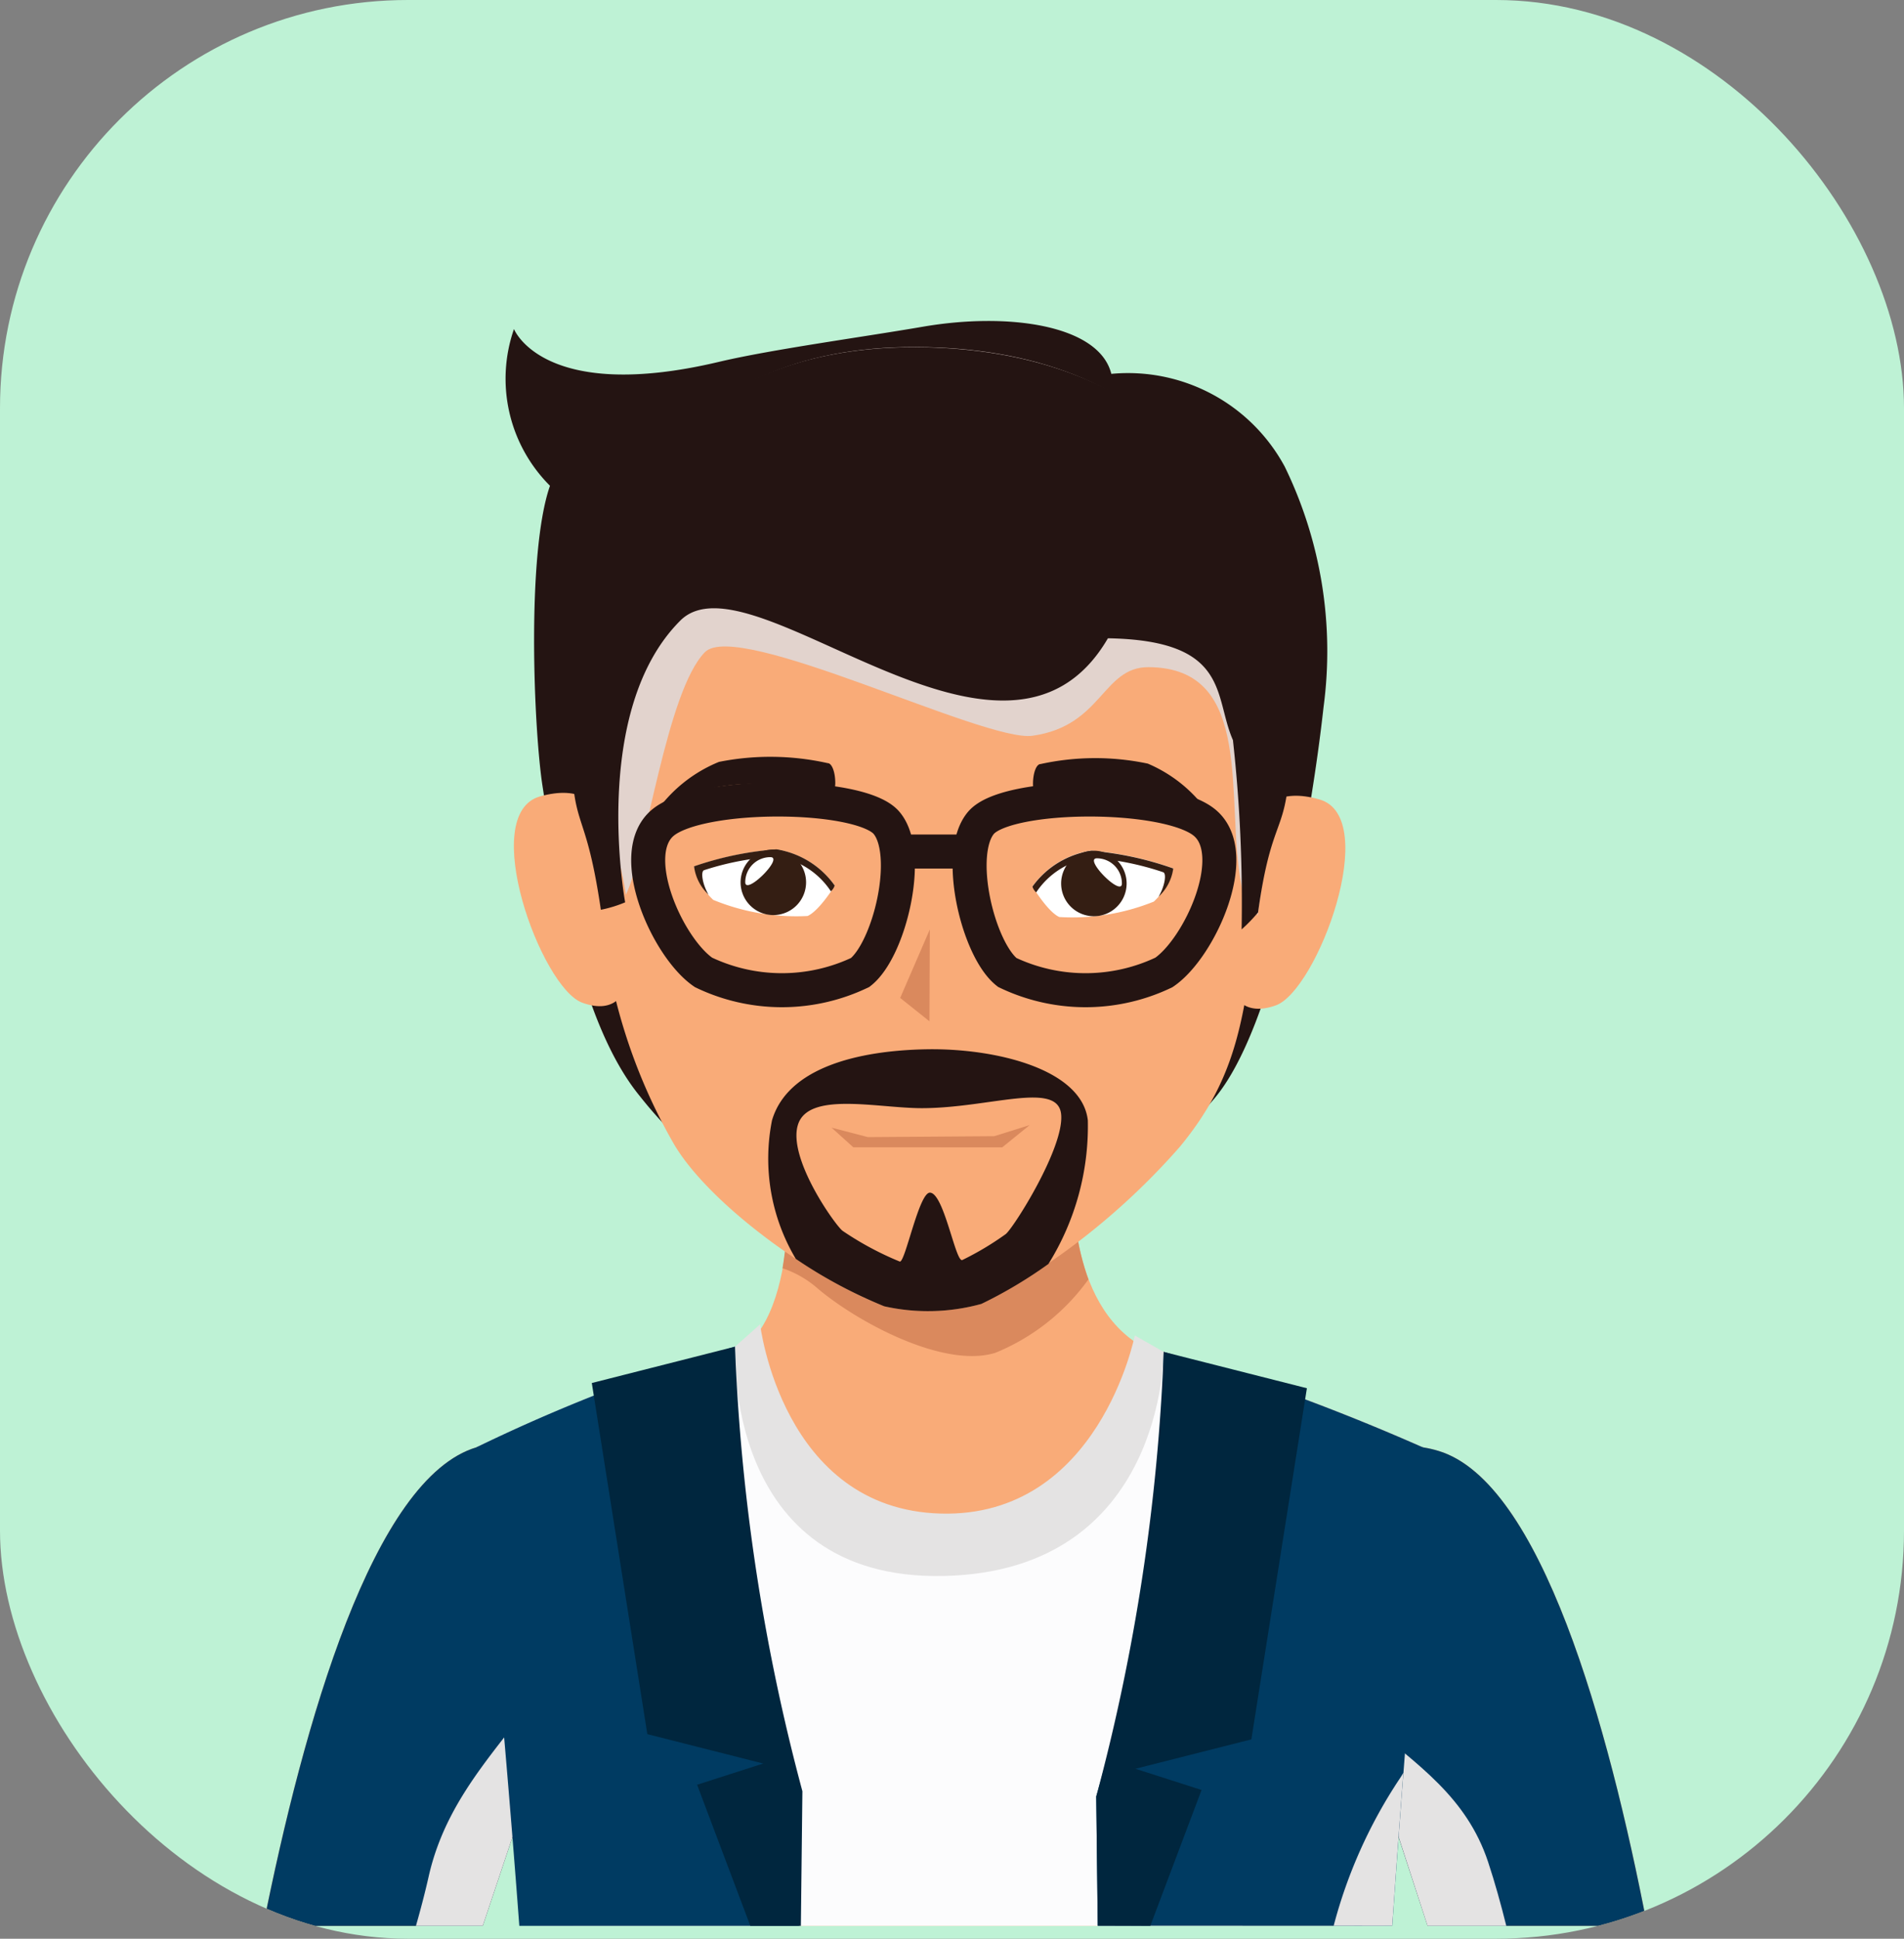 <svg xmlns="http://www.w3.org/2000/svg" xmlns:xlink="http://www.w3.org/1999/xlink" width="56" height="57" viewBox="0 0 56 57">
  <rect x="0" y="0" width="56" height="57" fill="#808080" stroke="none"/>
  <defs>
    <clipPath id="clip-path">
      <rect id="Rectangle_90" data-name="Rectangle 90" width="56" height="57" rx="12" transform="translate(0.349)" fill="#bef2d6"/>
    </clipPath>
  </defs>
  <g id="man-icon" transform="translate(-0.349)">
    <rect id="Rectangle_89" data-name="Rectangle 89" width="56" height="57" rx="12" transform="translate(0.349)" fill="#bef2d5"/>
    <g id="Mask_Group_13" data-name="Mask Group 13" transform="translate(0 0)" clip-path="url(#clip-path)">
      <g id="Group_107" data-name="Group 107" transform="translate(8.089 9.437)">
        <path id="Path_348" data-name="Path 348" d="M230.8,1367.55c-2.987,3.546-6.77,4.722-8.252,4.715a12.769,12.769,0,0,1-8.647-4.781c-1.723-2.1-2.421-6.24-2.865-9.127-.255-1.659-.475-6.826.221-8.82a4.443,4.443,0,0,1-1.059-4.608s.854,2.192,6.033.964c1.535-.364,4.27-.735,5.986-1.031,2.526-.436,5.193-.052,5.55,1.385a5.237,5.237,0,0,1,5.1,2.727,12.387,12.387,0,0,1,1.143,7.062C233.641,1359.363,232.591,1365.424,230.8,1367.55Z" transform="translate(-202.821 -1344.692)" fill="#241412"/>
        <path id="Path_349" data-name="Path 349" d="M214.452,1442.736s.365-2.753-2.027-2.089c-1.84.511.028,5.625,1.238,6.066,1.033.379,1.262-.414,1.262-.414Z" transform="translate(-204.278 -1426.67)" fill="#f9ab78"/>
        <path id="Path_350" data-name="Path 350" d="M358.273,1443.312s-.344-2.756,2.042-2.075c1.837.527-.072,5.625-1.285,6.056-1.037.37-1.259-.423-1.259-.423Z" transform="translate(-329.248 -1427.17)" fill="#f9ab78"/>
        <path id="Path_351" data-name="Path 351" d="M230.794,1567.413l1.357-13.962a64.194,64.194,0,0,0-7.861-2.913,34.206,34.206,0,0,0-12.405-.048,61.071,61.071,0,0,0-7.8,2.85s.942,6.518,1.859,14.073Z" transform="translate(-197.804 -1520.23)" fill="#f9ab78"/>
        <path id="Path_352" data-name="Path 352" d="M259.632,1525.91s6.6-4.49,6.2-4.712c-2.328-1.29-2.052-4.94-2.052-4.94l-8.446-.474s.514,5.163-1.99,5.792C253.156,1521.622,259.632,1525.91,259.632,1525.91Z" transform="translate(-239.929 -1491.019)" fill="#f9ab78"/>
        <path id="Path_353" data-name="Path 353" d="M266.242,1518.869a3.048,3.048,0,0,1,1.025.587c1.11.95,3.688,2.376,5.234,1.9a6.3,6.3,0,0,0,2.738-2.159,7.546,7.546,0,0,1-.426-2.937l-8.446-.474A12.634,12.634,0,0,1,266.242,1518.869Z" transform="translate(-250.967 -1491.019)" fill="#da895d"/>
        <path id="Path_354" data-name="Path 354" d="M245.6,1369.171c-.416,3.02-.545,4.765-2.3,6.894a20.64,20.64,0,0,1-5.838,4.62,5.911,5.911,0,0,1-2.858.07c-2.132-.824-5.128-3-6.172-4.748a16.549,16.549,0,0,1-2.162-6.912c-.484-3.3-.527-2.134-.515-5.243.024-6.331,2.486-10.893,9.583-10.865s10.711,4.021,10.793,10.52C246.176,1367.067,246.058,1365.86,245.6,1369.171Z" transform="translate(-216.338 -1351.786)" fill="#f9ab78"/>
        <path id="Path_355" data-name="Path 355" d="M263.3,1494.715a5.759,5.759,0,0,0,.7,4.073,14.087,14.087,0,0,0,2.6,1.394,5.9,5.9,0,0,0,2.858-.07,13.387,13.387,0,0,0,1.972-1.175,7.657,7.657,0,0,0,1.159-4.222c-.172-1.513-2.729-2.125-4.746-2.089S263.757,1493.167,263.3,1494.715Z" transform="translate(-248.334 -1471.213)" fill="#241412"/>
        <path id="Path_356" data-name="Path 356" d="M269.116,1503.232c-.3,1,1.129,2.985,1.32,3.112a9.11,9.11,0,0,0,1.676.9c.156.06.563-2.025.887-2.025.414,0,.757,2.071.956,1.98a8.679,8.679,0,0,0,1.27-.758c.213-.148,1.744-2.561,1.634-3.536s-2.125-.17-4.1-.17C271.454,1502.734,269.413,1502.233,269.116,1503.232Z" transform="translate(-253.39 -1479.591)" fill="#f9ab78"/>
        <path id="Path_357" data-name="Path 357" d="M229.337,1358.975c.957-.987,8.228,2.651,9.637,2.455,2.059-.288,2.055-2.022,3.413-2.017,3.145.012,2.246,3.88,2.732,6.41.131.68.295.2.477.9l.014-.106c.458-3.311.575-2.1.531-5.665-.082-6.5-3.487-10.923-10.59-10.951s-9.762,4.966-9.786,11.3c-.011,2.965.83,2.038,1.253,4.8C227.63,1364.827,228.206,1360.142,229.337,1358.975Z" transform="translate(-216.348 -1349.235)" fill="#e2d3cd" style="mix-blend-mode: multiply;isolation: isolate"/>
        <path id="Path_358" data-name="Path 358" d="M226.541,1358.044c2.085-2.085,9.531,5.742,12.577.52,3.607.061,3.106,1.7,3.677,2.994a43.524,43.524,0,0,1,.255,5.565,4.559,4.559,0,0,0,.484-.5c.458-3.311.977-2.014.933-5.575-.082-6.5-3.889-11.012-10.992-11.041s-10.113,4.962-10.137,11.293c-.012,3.109.382,1.95.866,5.246a3.694,3.694,0,0,0,.715-.219S223.876,1360.708,226.541,1358.044Z" transform="translate(-214.272 -1349.235)" fill="#241412"/>
        <path id="Path_359" data-name="Path 359" d="M167.164,1586.8l1.235-3.693s3.486-11.826-1.415-10.379c-3.04.9-5.089,8.114-6.278,14.072Z" transform="translate(-160.705 -1539.615)" fill="#f9ab78"/>
        <path id="Path_360" data-name="Path 360" d="M383.639,1587.42H390.1c-1.146-5.934-3.13-13.049-6.135-13.962-4.889-1.485-1.5,10.369-1.5,10.369Z" transform="translate(-349.392 -1540.237)" fill="#f9ab78"/>
        <g id="Group_103" data-name="Group 103" transform="translate(22.627 15.574)">
          <path id="Path_361" data-name="Path 361" d="M321.173,1452.811a1.952,1.952,0,0,1-.573.976,6.423,6.423,0,0,1-2.779.453c-.344-.156-.79-.9-.79-.9a2.6,2.6,0,0,1,1.726-1.052A9.609,9.609,0,0,1,321.173,1452.811Z" transform="translate(-317.032 -1452.29)" fill="#fff"/>
          <path id="Path_362" data-name="Path 362" d="M318.755,1452.5a8.391,8.391,0,0,1,2.119.422c.109.034.052.409-.133.72a1.386,1.386,0,0,0,.432-.829,9.609,9.609,0,0,0-2.416-.52,2.6,2.6,0,0,0-1.726,1.052.377.377,0,0,0,.11.171A2.327,2.327,0,0,1,318.755,1452.5Z" transform="translate(-317.032 -1452.29)" fill="#341e13"/>
          <path id="Path_363" data-name="Path 363" d="M324.777,1453.266a.963.963,0,1,1-.959-.968A.963.963,0,0,1,324.777,1453.266Z" transform="translate(-322.008 -1452.297)" fill="#341e13"/>
          <path id="Path_364" data-name="Path 364" d="M330.344,1454.6c0,.407-1.143-.743-.734-.742A.738.738,0,0,1,330.344,1454.6Z" transform="translate(-327.714 -1453.634)" fill="#fff"/>
        </g>
        <path id="Path_365" data-name="Path 365" d="M240.579,1434.746a7.934,7.934,0,0,1,1.759-.719,6.48,6.48,0,0,1,3.2.232c.123,0,.306-.031.307-.354s-.1-.586-.22-.587a7.723,7.723,0,0,0-3.2-.038A4.193,4.193,0,0,0,240.579,1434.746Z" transform="translate(-229.018 -1420.317)" fill="#241412"/>
        <path id="Path_366" data-name="Path 366" d="M322.3,1435.043a7.694,7.694,0,0,0-1.728-.731,6.29,6.29,0,0,0-3.154.206c-.121,0-.3-.034-.3-.357s.1-.585.222-.584a7.5,7.5,0,0,1,3.155-.013A4.151,4.151,0,0,1,322.3,1435.043Z" transform="translate(-294.476 -1420.55)" fill="#241412"/>
        <g id="Group_104" data-name="Group 104" transform="translate(12.673 15.537)">
          <path id="Path_367" data-name="Path 367" d="M248.262,1452.544a1.953,1.953,0,0,0,.564.981,6.429,6.429,0,0,0,2.775.474c.346-.153.8-.891.8-.891a2.594,2.594,0,0,0-1.716-1.065A9.586,9.586,0,0,0,248.262,1452.544Z" transform="translate(-248.262 -1452.042)" fill="#fff"/>
          <path id="Path_368" data-name="Path 368" d="M250.682,1452.251a8.43,8.43,0,0,0-2.122.4c-.11.033-.054.409.127.72a1.382,1.382,0,0,1-.425-.832,9.586,9.586,0,0,1,2.421-.5,2.594,2.594,0,0,1,1.716,1.065.4.4,0,0,1-.112.17A2.324,2.324,0,0,0,250.682,1452.251Z" transform="translate(-248.262 -1452.042)" fill="#341e13"/>
          <path id="Path_369" data-name="Path 369" d="M257.716,1453a.963.963,0,1,0,.967-.96A.965.965,0,0,0,257.716,1453Z" transform="translate(-256.347 -1452.036)" fill="#341e13"/>
          <path id="Path_370" data-name="Path 370" d="M258.67,1454.338c0,.407,1.149-.734.74-.735A.737.737,0,0,0,258.67,1454.338Z" transform="translate(-257.164 -1453.376)" fill="#fff"/>
        </g>
        <path id="Path_371" data-name="Path 371" d="M291.015,1470.983l-.861-.687.872-2.014Z" transform="translate(-271.418 -1450.393)" fill="#da895d"/>
        <path id="Path_372" data-name="Path 372" d="M276.843,1508.676l-.639-.577,1.068.278,3.717-.027,1.042-.327-.808.655Z" transform="translate(-259.486 -1484.382)" fill="#da895d"/>
        <g id="Group_105" data-name="Group 105" transform="translate(11.322 14.067)">
          <path id="Path_373" data-name="Path 373" d="M245.166,1446.965a5.343,5.343,0,0,1-4.609,0c-1.056-.715-2.3-3.478-1.2-4.4s5.81-.9,6.579,0S246.031,1446.288,245.166,1446.965Z" transform="translate(-238.926 -1441.879)" fill="none" stroke="#241412" stroke-miterlimit="10" stroke-width="1"/>
          <path id="Path_374" data-name="Path 374" d="M305.371,1446.965a5.344,5.344,0,0,0,4.61,0c1.056-.715,2.305-3.478,1.2-4.4s-5.811-.9-6.579,0S304.508,1446.288,305.371,1446.965Z" transform="translate(-294.81 -1441.879)" fill="none" stroke="#241412" stroke-miterlimit="10" stroke-width="1"/>
          <line id="Line_3" data-name="Line 3" x2="2.113" transform="translate(7.345 1.532)" fill="none" stroke="#241412" stroke-miterlimit="10" stroke-width="1"/>
        </g>
        <g id="Group_106" data-name="Group 106" transform="translate(0 29.499)">
          <path id="Path_375" data-name="Path 375" d="M230.794,1570.064l1.357-13.962a64.18,64.18,0,0,0-7.861-2.913,6.468,6.468,0,0,1-6.568,6.014,6.184,6.184,0,0,1-6.038-6.167,50.24,50.24,0,0,0-7.6,2.955s.942,6.518,1.859,14.073Z" transform="translate(-197.804 -1552.379)" fill="#fcfcfd"/>
          <path id="Path_376" data-name="Path 376" d="M379.149,1641.61l.478-4.919c-.021.011-.044.02-.066.031-2.077,1.137-1.934,2.854-2.016,4.889Z" transform="translate(-346.159 -1623.925)" fill="#e4e3e3" style="mix-blend-mode: multiply;isolation: isolate"/>
          <path id="Path_377" data-name="Path 377" d="M214.134,1640.644c-.735-2.507-1.338-4.522-1.62-5.083.206,1.59.422,3.31.638,5.083Z" transform="translate(-205.015 -1622.959)" fill="#e4e3e3" style="mix-blend-mode: multiply;isolation: isolate"/>
          <path id="Path_378" data-name="Path 378" d="M167.164,1586.8l1.235-3.693s3.486-11.826-1.415-10.379c-3.04.9-5.089,8.114-6.278,14.072Z" transform="translate(-160.705 -1569.114)" fill="#003b62"/>
          <path id="Path_379" data-name="Path 379" d="M193.721,1626.053l1.235-3.694a38.084,38.084,0,0,0,.876-3.859c-1.3,2.045-3.128,3.539-3.705,6.115-.109.483-.236.962-.371,1.438Z" transform="translate(-187.262 -1608.368)" fill="#e4e3e3" style="mix-blend-mode: multiply;isolation: isolate"/>
          <path id="Path_380" data-name="Path 380" d="M383.639,1587.42H390.1c-1.146-5.934-3.13-13.049-6.135-13.962-4.889-1.485-1.5,10.369-1.5,10.369Z" transform="translate(-349.392 -1569.735)" fill="#003b62"/>
          <path id="Path_381" data-name="Path 381" d="M387.05,1635.48h2.316c-.159-.637-.333-1.266-.535-1.877-.638-1.927-2.1-2.871-3.518-4.08.285,1.371.568,2.365.568,2.365Z" transform="translate(-352.803 -1617.795)" fill="#e4e3e3" style="mix-blend-mode: multiply;isolation: isolate"/>
          <path id="Path_382" data-name="Path 382" d="M268.328,1548.823s-1.054,5.362-5.708,5.236c-4.671-.126-5.312-5.564-5.312-5.564l-.737.657s-.377,6.885,6.14,6.742,6.466-6.589,6.466-6.589Z" transform="translate(-242.692 -1548.495)" fill="#e4e3e3"/>
          <path id="Path_383" data-name="Path 383" d="M213.566,1570.064v-3.755a48.808,48.808,0,0,1-1.884-13.273,50.24,50.24,0,0,0-7.6,2.955s.676,6.3,1.256,14.073Z" transform="translate(-197.804 -1552.379)" fill="#003b62"/>
          <path id="Path_384" data-name="Path 384" d="M338.692,1570.967c.535-7.761,1.138-13.962,1.138-13.962a64.151,64.151,0,0,0-7.861-2.913,50.754,50.754,0,0,1-1.984,13.071l.044,3.8Z" transform="translate(-305.483 -1553.282)" fill="#003b62"/>
          <path id="Path_385" data-name="Path 385" d="M379.965,1644.1c.109-1.576.22-3.09.328-4.5-.036.059-.07.12-.113.181a14.379,14.379,0,0,0-1.937,4.317Z" transform="translate(-346.757 -1626.416)" fill="#e4e3e3" style="mix-blend-mode: multiply;isolation: isolate"/>
          <path id="Path_386" data-name="Path 386" d="M331.576,1570.967l1.507-3.994-1.945-.624,3.41-.864,1.633-10.324-4.211-1.068a59.11,59.11,0,0,1-1.984,13.071c.012,1.024.029,2.451.044,3.8Z" transform="translate(-305.483 -1553.282)" fill="#00263e"/>
          <path id="Path_387" data-name="Path 387" d="M232.529,1565.292l-1.945.624,1.565,4.148h1.487c.016-1.4.033-2.894.045-3.957a59.147,59.147,0,0,1-1.984-13.071l-4.21,1.069,1.633,10.323Z" transform="translate(-217.821 -1552.379)" fill="#00263e"/>
        </g>
      </g>
    </g>
  </g>
</svg>
